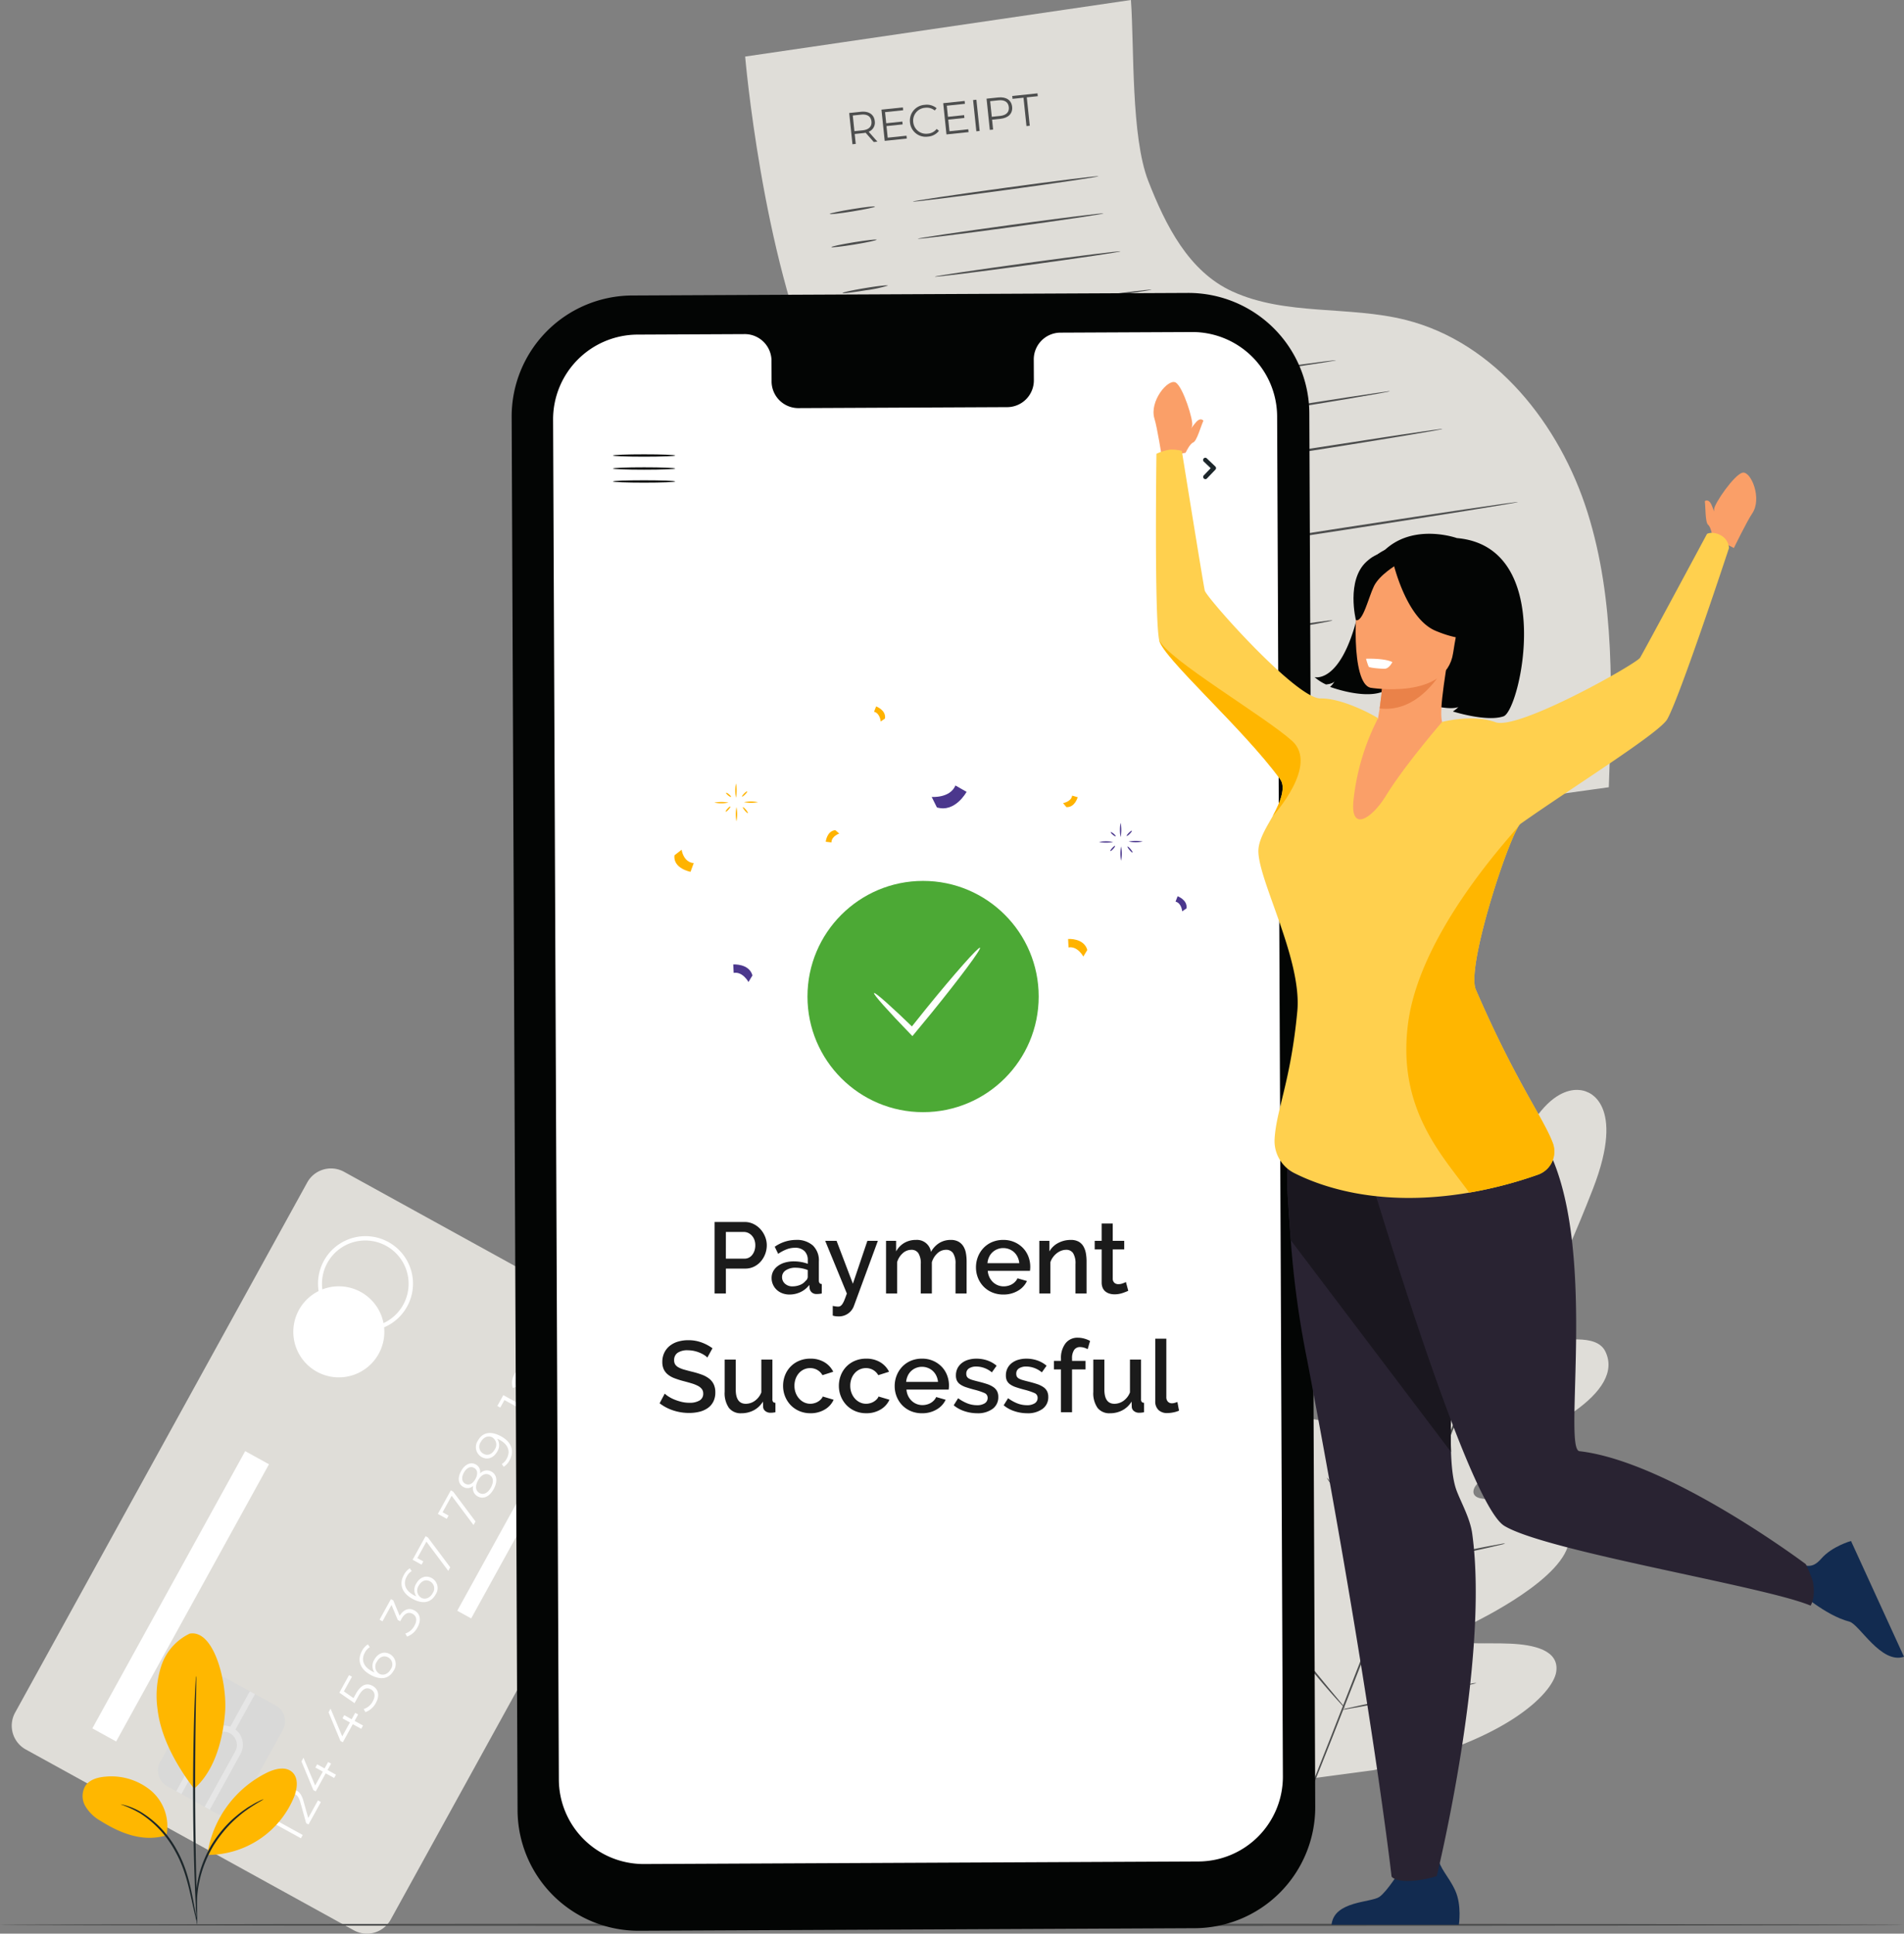 <svg xmlns="http://www.w3.org/2000/svg" width="512.109" height="520.009" viewBox="0 0 512.109 520.009">
  <rect x="0" y="0" width="512.109" height="520.009" fill="#808080" stroke="none"/>
  <g id="success_520" data-name="success 520" transform="translate(-235.092 -231.092)">
    <g id="Background_Complete" data-name="Background Complete" transform="translate(238.248 231.092)">
      <g id="Group_5164" data-name="Group 5164" transform="translate(320.215 293.095)">
        <g id="Group_5142" data-name="Group 5142">
          <g id="Group_5141" data-name="Group 5141">
            <path id="Path_17691" data-name="Path 17691" d="M672.661,534.533s10.786,2.854,1.716,26.136-15.8,35.033-15.8,35.033-1.487,5.342,2.92,5.708,13.786-2.115,16.245,2.987c2.553,5.291-.915,10.873-8.547,16.231s-23.92,17.713-25.39,18.834c-1.442,1.1-2.742,3.65.22,4.379s24.622.81,23.967,11.086-24.367,21.709-26.935,23.009-3.1,2.5-2.728,3.942,7.643.787,13.807,1.065,13.255,1.675,12.379,7.57-14.239,19.448-49.294,26.476l-16.456,2.193-10.388-13.045c-20.529-29.271-20.859-48.3-17.424-53.17s9.536-.992,14.185,3.057,9.466,9.549,10.728,8.756,1.707-2.022.743-4.735-10.242-27.349-3.628-35.239,22.35,6.992,25,8.509,3.463-1.226,3.18-3.018c-.29-1.826-3.56-22.007-5.388-31.155s-.49-15.577,5.008-17.648c5.3-2,10.38,6.266,13.822,9.043s6.05-2.116,6.05-2.116,3.237-13.146,12.731-36.258,19.492-17.555,19.492-17.555" transform="translate(-569.314 -534.021)" fill="#dfddd8"/>
          </g>
        </g>
        <g id="Group_5145" data-name="Group 5145" transform="translate(28.651 21.375)">
          <g id="Group_5144" data-name="Group 5144">
            <g id="Group_5143" data-name="Group 5143">
              <path id="Path_17692" data-name="Path 17692" d="M599.265,723.862c6.905-17,18.673-47.426,28.905-73.494s19.519-49.643,26.337-66.679l8.1-20.165c.948-2.366,1.687-4.211,2.2-5.485l.56-1.431c.122-.324.173-.5.173-.5s-.083.158-.224.475q-.216.505-.606,1.411c-.532,1.267-1.3,3.1-2.287,5.449-1.98,4.734-4.8,11.6-8.248,20.105-6.905,17-16.246,40.567-26.478,66.625s-21.947,56.511-28.764,73.546" transform="translate(-598.926 -556.113)" fill="#4d4e4e"/>
            </g>
          </g>
        </g>
        <g id="Group_5148" data-name="Group 5148" transform="translate(68.443 74.366)">
          <g id="Group_5147" data-name="Group 5147">
            <g id="Group_5146" data-name="Group 5146">
              <path id="Path_17693" data-name="Path 17693" d="M667.064,610.883a5.512,5.512,0,0,0-1.12.437c-.708.309-1.717.785-2.96,1.385-2.481,1.2-5.867,2.955-9.568,4.955l-9.456,5.154-2.873,1.543a5.376,5.376,0,0,0-1.034.608,5.355,5.355,0,0,0,1.122-.428c.707-.311,1.717-.787,2.954-1.4,2.47-1.23,5.832-3.023,9.532-5.023l9.489-5.083,2.883-1.53A5.259,5.259,0,0,0,667.064,610.883Z" transform="translate(-640.053 -610.883)" fill="#4d4e4e"/>
            </g>
          </g>
        </g>
        <g id="Group_5151" data-name="Group 5151" transform="translate(51.993 55.842)">
          <g id="Group_5150" data-name="Group 5150">
            <g id="Group_5149" data-name="Group 5149">
              <path id="Path_17694" data-name="Path 17694" d="M638.268,623.4c.128-.062-3.175-7.2-7.376-15.942s-7.712-15.783-7.837-15.722,3.174,7.2,7.376,15.944S638.139,623.459,638.268,623.4Z" transform="translate(-623.051 -591.737)" fill="#4d4e4e"/>
            </g>
          </g>
        </g>
        <g id="Group_5154" data-name="Group 5154" transform="translate(33.513 104.283)">
          <g id="Group_5153" data-name="Group 5153">
            <g id="Group_5152" data-name="Group 5152">
              <path id="Path_17695" data-name="Path 17695" d="M623.736,665.76a5.8,5.8,0,0,0-.774-.951l-2.225-2.48c-1.875-2.1-4.451-5-7.179-8.311s-5.106-6.386-6.8-8.623c-.8-1.054-1.475-1.942-2.015-2.653a5.751,5.751,0,0,0-.788-.939,5.434,5.434,0,0,0,.623,1.056c.43.66,1.064,1.6,1.885,2.753,1.625,2.3,3.958,5.418,6.7,8.735s5.363,6.192,7.31,8.231c.977,1.014,1.778,1.826,2.348,2.371A5.436,5.436,0,0,0,623.736,665.76Z" transform="translate(-603.951 -641.803)" fill="#4d4e4e"/>
            </g>
          </g>
        </g>
        <g id="Group_5157" data-name="Group 5157" transform="translate(53.322 121.977)">
          <g id="Group_5156" data-name="Group 5156">
            <g id="Group_5155" data-name="Group 5155">
              <path id="Path_17696" data-name="Path 17696" d="M652.563,660.091a4.838,4.838,0,0,0-1.126.133l-3.031.549c-2.555.484-6.077,1.192-9.966,2s-7.4,1.575-9.931,2.152l-3,.71a4.875,4.875,0,0,0-1.085.329,4.741,4.741,0,0,0,1.126-.132l3.031-.549c2.554-.484,6.077-1.194,9.966-2s7.395-1.575,9.93-2.152l3-.71A4.84,4.84,0,0,0,652.563,660.091Z" transform="translate(-624.425 -660.091)" fill="#4d4e4e"/>
            </g>
          </g>
        </g>
        <g id="Group_5160" data-name="Group 5160" transform="translate(37.621 159.499)">
          <g id="Group_5159" data-name="Group 5159">
            <g id="Group_5158" data-name="Group 5158">
              <path id="Path_17697" data-name="Path 17697" d="M644.323,698.872a7.773,7.773,0,0,0-1.44.184l-3.888.69c-3.277.6-7.8,1.476-12.786,2.467s-9.5,1.92-12.759,2.612l-3.854.85a7.973,7.973,0,0,0-1.4.381,7.744,7.744,0,0,0,1.44-.184l3.886-.69c3.278-.6,7.8-1.476,12.789-2.468s9.5-1.919,12.757-2.612l3.855-.85A7.816,7.816,0,0,0,644.323,698.872Z" transform="translate(-608.197 -698.872)" fill="#4d4e4e"/>
            </g>
          </g>
        </g>
        <g id="Group_5163" data-name="Group 5163" transform="translate(14.158 135.195)">
          <g id="Group_5162" data-name="Group 5162">
            <g id="Group_5161" data-name="Group 5161">
              <path id="Path_17698" data-name="Path 17698" d="M608.226,704.83a9.327,9.327,0,0,0-.949-1.231l-2.709-3.246c-2.284-2.742-5.418-6.542-8.769-10.836s-6.289-8.25-8.391-11.133l-2.494-3.413a8.949,8.949,0,0,0-.968-1.218,8.859,8.859,0,0,0,.8,1.332c.542.84,1.345,2.042,2.363,3.509,2.032,2.939,4.922,6.943,8.281,11.239s6.541,8.071,8.9,10.755c1.181,1.34,2.149,2.413,2.834,3.142A8.765,8.765,0,0,0,608.226,704.83Z" transform="translate(-583.947 -673.753)" fill="#4d4e4e"/>
            </g>
          </g>
        </g>
      </g>
      <g id="Group_5178" data-name="Group 5178" transform="translate(0 314.222)">
        <g id="Group_5177" data-name="Group 5177">
          <g id="Group_5176" data-name="Group 5176">
            <g id="Group_5175" data-name="Group 5175">
              <g id="Group_5165" data-name="Group 5165">
                <path id="Rectangle_3452" data-name="Rectangle 3452" d="M330.364,760.736,242.13,712.109a7.3,7.3,0,0,1-2.869-9.912h0L317.83,559.634a7.3,7.3,0,0,1,9.912-2.869h0l88.235,48.628a7.3,7.3,0,0,1,2.868,9.911h0L340.277,757.867a7.3,7.3,0,0,1-9.913,2.869Z" transform="translate(-238.354 -555.858)" fill="#dfddd8"/>
              </g>
              <g id="Group_5166" data-name="Group 5166" transform="translate(75.731 31.698)">
                <path id="Path_17699" data-name="Path 17699" d="M334.78,590.142a12.242,12.242,0,1,1-16.631,4.814A12.242,12.242,0,0,1,334.78,590.142Z" transform="translate(-316.626 -588.62)" fill="#fff"/>
              </g>
              <g id="Group_5167" data-name="Group 5167" transform="translate(82.379 18.208)">
                <path id="Path_17700" data-name="Path 17700" d="M347.324,581.052a12.988,12.988,0,0,1,1.221,2.87,12.771,12.771,0,1,1-1.221-2.87Zm-21.191,12.285a11.651,11.651,0,1,0,15.705-16.046h0a11.649,11.649,0,0,0-16.815,13.439A11.821,11.821,0,0,0,326.133,593.337Z" transform="translate(-323.497 -574.677)" fill="#fff"/>
              </g>
              <g id="Group_5168" data-name="Group 5168" transform="translate(68.035 44.695)">
                <path id="Path_17701" data-name="Path 17701" d="M310.282,736.212l8.621,4.752-.49.886-7.831-4.317-1.121,2.035-.789-.436Z" transform="translate(-308.672 -606.409)" fill="#fff"/>
                <path id="Path_17702" data-name="Path 17702" d="M323.133,731.408l.79.437-3.333,6.045-.629-.348-1.533-5.517c-.427-1.5-.9-2.006-1.495-2.333-1-.549-2-.186-2.729,1.129a3.34,3.34,0,0,0-.333,2.884l-.887.329a4.418,4.418,0,0,1,.45-3.732c.966-1.749,2.461-2.369,3.9-1.574.822.456,1.423,1.119,1.917,2.9l1.269,4.518Z" transform="translate(-308.805 -606.154)" fill="#fff"/>
                <path id="Path_17703" data-name="Path 17703" d="M326.859,721.233l-.951,1.724,2.265,1.251-.488.886-2.269-1.248-2.678,4.863-.64-.354-3.2-7.717.542-.984,3.135,7.472,2.066-3.741-2-1.1.474-.862,2,1.1.952-1.724Z" transform="translate(-309.004 -605.871)" fill="#fff"/>
                <path id="Path_17704" data-name="Path 17704" d="M334.388,707.575l-.951,1.724,2.264,1.249-.488.887-2.269-1.249-2.678,4.864-.64-.354-3.2-7.718.543-.984,3.136,7.471,2.066-3.741-2-1.1.474-.862,2,1.1.951-1.725Z" transform="translate(-309.248 -605.428)" fill="#fff"/>
                <path id="Path_17705" data-name="Path 17705" d="M338.368,699.583c1.465.809,2.046,2.462.886,4.57a5.087,5.087,0,0,1-2.809,2.482l-.47-.815a4.256,4.256,0,0,0,2.457-2.1c.807-1.466.523-2.635-.524-3.212-1.109-.61-2.181-.3-3.387,1.89l-1.01,1.831-4.08-2.826,2.6-4.718.789.438-2.172,3.938,2.583,1.809.612-1.111C335.275,699.165,336.84,698.743,338.368,699.583Z" transform="translate(-309.346 -605.125)" fill="#fff"/>
                <path id="Path_17706" data-name="Path 17706" d="M343.21,690.764a3.069,3.069,0,0,1,1.164,4.18q-.065.115-.139.223c-1.261,2.292-3.537,2.661-6.259,1.155-2.931-1.611-3.575-4.055-2.286-6.394a4.532,4.532,0,0,1,1.595-1.788l.523.755a3.433,3.433,0,0,0-1.33,1.45c-1.029,1.858-.493,3.711,1.848,5,.2.109.45.233.722.35a3.144,3.144,0,0,1-.025-3.449C339.965,690.533,341.632,689.9,343.21,690.764Zm-.458.889c-1.134-.624-2.322-.187-3.055,1.144a2.276,2.276,0,0,0,.543,3.175c.039.028.077.054.118.079.951.521,2.284.229,3.107-1.263a2.156,2.156,0,0,0-.507-3.006A2.2,2.2,0,0,0,342.752,691.653Z" transform="translate(-309.529 -604.848)" fill="#fff"/>
                <path id="Path_17707" data-name="Path 17707" d="M349.991,678.609c1.442.794,1.974,2.452.828,4.531a5.118,5.118,0,0,1-2.82,2.5l-.465-.819a4.306,4.306,0,0,0,2.47-2.127c.788-1.426.558-2.582-.516-3.173-1.034-.57-2.112-.217-2.994,1.384l-.341.617-.653-.359-1.677-4.039-2.428,4.408-.788-.434,3.055-5.543.628.345,1.722,4.131C347.13,678.237,348.611,677.848,349.991,678.609Z" transform="translate(-309.709 -604.439)" fill="#fff"/>
                <path id="Path_17708" data-name="Path 17708" d="M354.856,669.631a3.071,3.071,0,0,1,1.165,4.182c-.044.076-.09.15-.139.223-1.261,2.292-3.538,2.66-6.259,1.156-2.932-1.613-3.576-4.056-2.286-6.4a4.517,4.517,0,0,1,1.595-1.788l.519.751a3.442,3.442,0,0,0-1.329,1.452c-1.026,1.861-.491,3.713,1.852,5,.2.109.449.233.722.35a3.142,3.142,0,0,1-.026-3.448C351.611,669.4,353.278,668.762,354.856,669.631Zm-.458.89c-1.132-.624-2.32-.189-3.054,1.142a2.281,2.281,0,0,0,.546,3.179c.039.027.077.053.117.077.949.522,2.283.228,3.1-1.262a2.153,2.153,0,0,0-.5-3A2.029,2.029,0,0,0,354.4,670.521Z" transform="translate(-309.907 -604.162)" fill="#fff"/>
                <path id="Path_17709" data-name="Path 17709" d="M353.28,658.075l.629.347,6.005,8.014-.529.962-5.882-7.864-2.44,4.433,1.614.888-.484.874-2.4-1.322Z" transform="translate(-310.007 -603.872)" fill="#fff"/>
                <path id="Path_17710" data-name="Path 17710" d="M360.3,645.332l.629.347,6.005,8.015-.529.962-5.881-7.863-2.441,4.433,1.615.888-.483.875-2.4-1.323Z" transform="translate(-310.235 -603.458)" fill="#fff"/>
                <path id="Path_17711" data-name="Path 17711" d="M371.389,640.032c1.528.843,1.759,2.661.629,4.715s-2.781,2.8-4.307,1.963a2.455,2.455,0,0,1-1.2-2.831,2.226,2.226,0,0,1-2.644.308c-1.4-.773-1.621-2.452-.616-4.274s2.552-2.561,3.955-1.785a2.224,2.224,0,0,1,1.138,2.424A2.479,2.479,0,0,1,371.389,640.032Zm-.516.905c-1.059-.584-2.225-.041-3.067,1.487s-.671,2.793.386,3.378,2.233.057,3.074-1.471S371.945,641.527,370.873,640.937Zm-3.769,1.1c.74-1.342.581-2.476-.358-2.992-.973-.536-2.033-.013-2.746,1.282s-.58,2.458.382,2.984,1.981.068,2.721-1.274Z" transform="translate(-310.424 -603.214)" fill="#fff"/>
                <path id="Path_17712" data-name="Path 17712" d="M374.174,630.291c2.933,1.614,3.578,4.061,2.287,6.4a4.5,4.5,0,0,1-1.594,1.787l-.517-.751a3.461,3.461,0,0,0,1.329-1.452c1.025-1.858.489-3.712-1.853-5-.2-.11-.448-.232-.721-.35a3.146,3.146,0,0,1,.024,3.449c-.943,1.714-2.613,2.351-4.187,1.484a3.069,3.069,0,0,1-1.165-4.18c.044-.077.09-.152.14-.225C369.179,629.157,371.452,628.79,374.174,630.291Zm-2.383.276c-.948-.522-2.282-.231-3.1,1.262a2.154,2.154,0,0,0,.5,3,2.21,2.21,0,0,0,.208.131c1.134.624,2.322.19,3.055-1.142a2.278,2.278,0,0,0-.545-3.177c-.039-.028-.078-.054-.118-.078Z" transform="translate(-310.578 -602.94)" fill="#fff"/>
                <path id="Path_17713" data-name="Path 17713" d="M374.952,618.87l8.622,4.751-.49.886-7.833-4.315-1.118,2.032-.789-.435Z" transform="translate(-310.771 -602.599)" fill="#fff"/>
                <path id="Path_17714" data-name="Path 17714" d="M387.806,614.063l.788.437-3.333,6.044-.628-.347-1.536-5.516c-.423-1.5-.9-2.007-1.493-2.334-1-.55-2-.183-2.729,1.129a3.345,3.345,0,0,0-.332,2.885l-.889.329a4.428,4.428,0,0,1,.451-3.734c.966-1.749,2.462-2.367,3.9-1.573.821.456,1.421,1.119,1.917,2.9l1.268,4.519Z" transform="translate(-310.904 -602.345)" fill="#fff"/>
                <path id="Path_17715" data-name="Path 17715" d="M390.5,605.108c1.442.793,1.974,2.451.828,4.53a5.118,5.118,0,0,1-2.82,2.5l-.464-.817a4.313,4.313,0,0,0,2.468-2.127c.788-1.43.557-2.583-.514-3.175-1.035-.572-2.111-.218-3,1.387l-.34.617-.655-.36-1.674-4.039-2.426,4.405-.788-.433,3.057-5.542.629.345,1.719,4.13C387.638,604.735,389.121,604.347,390.5,605.108Z" transform="translate(-311.024 -602.053)" fill="#fff"/>
              </g>
              <g id="Group_5169" data-name="Group 5169" transform="translate(119.828 49.872)">
                <rect id="Rectangle_3453" data-name="Rectangle 3453" width="78.868" height="4.276" transform="matrix(0.483, -0.876, 0.876, 0.483, 0, 69.074)" fill="#fff"/>
              </g>
              <g id="Group_5170" data-name="Group 5170" transform="translate(145.848 53.994)">
                <rect id="Rectangle_3454" data-name="Rectangle 3454" width="40.451" height="4.277" transform="translate(0 35.424) rotate(-61.131)" fill="#fff"/>
              </g>
              <g id="Group_5171" data-name="Group 5171" transform="translate(39.336 136.561)">
                <path id="Rectangle_3455" data-name="Rectangle 3455" d="M279.608,720.052l11.34-20.569a4.8,4.8,0,0,1,6.522-1.885l13.238,7.3a4.8,4.8,0,0,1,1.888,6.525h0l-11.34,20.566a4.8,4.8,0,0,1-6.523,1.887h0l-13.238-7.3A4.8,4.8,0,0,1,279.608,720.052Z" transform="translate(-279.01 -697.001)" fill="#d9d9d8"/>
              </g>
              <g id="Group_5172" data-name="Group 5172" transform="translate(44.248 149.812)">
                <path id="Path_17716" data-name="Path 17716" d="M293.11,733.332l-1.387-.763,8.225-14.921A3.566,3.566,0,1,0,293.7,714.2l-8.227,14.921-1.388-.765,8.224-14.923a5.152,5.152,0,0,1,9.105,4.825q-.039.074-.081.148Z" transform="translate(-284.086 -710.697)" fill="#e6e6e6"/>
              </g>
              <g id="Group_5173" data-name="Group 5173" transform="translate(58.39 140.604)">
                <rect id="Rectangle_3456" data-name="Rectangle 3456" width="11.689" height="1.585" transform="translate(0 10.231) rotate(-61.082)" fill="#e6e6e6"/>
              </g>
              <g id="Group_5174" data-name="Group 5174" transform="translate(21.685 76.041)">
                <rect id="Rectangle_3457" data-name="Rectangle 3457" width="85.107" height="7.304" transform="matrix(0.483, -0.876, 0.876, 0.483, 0, 74.535)" fill="#fff"/>
              </g>
            </g>
          </g>
        </g>
      </g>
      <g id="Group_5218" data-name="Group 5218" transform="translate(197.259 0)">
        <g id="Group_5180" data-name="Group 5180">
          <g id="Group_5179" data-name="Group 5179">
            <path id="Path_17717" data-name="Path 17717" d="M546,231.092c.9,12.828-.007,36.714,4.667,48.693s10.9,24.322,22.593,29.679c14.394,6.6,31.31,3.8,46.665,7.668,24.069,6.057,41.47,28.137,48.9,51.817S675.427,418,674.53,442.8L551.7,459.849s-.646-49.914-11.359-63.535-61.6-25.885-78.414-63.192c-15.128-33.573-19.69-86.819-19.69-86.819Z" transform="translate(-442.232 -231.092)" fill="#dfddd8"/>
          </g>
        </g>
        <g id="Group_5181" data-name="Group 5181" transform="translate(27.986 25.101)">
          <path id="Path_17718" data-name="Path 17718" d="M477.772,270.291l-2.2-2.5a5.623,5.623,0,0,1-.67.105l-2.259.237.282,2.664-.889.093-.876-8.4,3.146-.329c2.133-.223,3.543.723,3.732,2.521a2.619,2.619,0,0,1-1.644,2.843l2.352,2.668Zm-.624-5.516c-.14-1.348-1.11-2.028-2.789-1.847l-2.234.232.44,4.212,2.23-.231C476.479,266.965,477.285,266.092,477.148,264.775Z" transform="translate(-471.157 -257.2)" fill="#4d4e4e"/>
          <path id="Path_17719" data-name="Path 17719" d="M486.865,268.554l.078.769-5.942.62-.875-8.4,5.762-.6.078.769-4.872.508.313,2.989,4.344-.453.075.758-4.34.453.323,3.12Z" transform="translate(-471.448 -257.162)" fill="#4d4e4e"/>
          <path id="Path_17720" data-name="Path 17720" d="M488.06,264.963a4.24,4.24,0,0,1,3.711-4.711c.082-.01.165-.017.249-.022a4.087,4.087,0,0,1,3.2.9l-.506.619a3.344,3.344,0,0,0-2.588-.732,3.452,3.452,0,0,0-3.205,3.682c0,.057.009.114.015.171a3.452,3.452,0,0,0,3.75,3.126c.055,0,.111-.011.166-.018a3.317,3.317,0,0,0,2.38-1.268l.622.505a4.1,4.1,0,0,1-2.956,1.56,4.238,4.238,0,0,1-4.811-3.574C488.076,265.123,488.068,265.043,488.06,264.963Z" transform="translate(-471.705 -257.137)" fill="#4d4e4e"/>
          <path id="Path_17721" data-name="Path 17721" d="M504.036,266.764l.078.768-5.941.619-.875-8.4,5.761-.6.078.769-4.872.509.311,2.989,4.345-.454.076.759-4.342.451.324,3.122Z" transform="translate(-472.006 -257.104)" fill="#4d4e4e"/>
          <path id="Path_17722" data-name="Path 17722" d="M505.6,258.9l.888-.093.877,8.4-.887.093Z" transform="translate(-472.275 -257.093)" fill="#4d4e4e"/>
          <path id="Path_17723" data-name="Path 17723" d="M516.224,260.694c.185,1.79-1,3-3.134,3.227l-2.257.236.278,2.653-.889.094-.878-8.4,3.147-.329C514.627,257.95,516.036,258.9,516.224,260.694Zm-.888.1c-.14-1.348-1.111-2.027-2.79-1.849l-2.232.234.438,4.2,2.23-.232C514.665,262.969,515.469,262.109,515.336,260.791Z" transform="translate(-472.397 -257.071)" fill="#4d4e4e"/>
          <path id="Path_17724" data-name="Path 17724" d="M519.511,258.206l-2.953.308-.078-.768,6.793-.71.078.77-2.953.307.8,7.636-.888.092Z" transform="translate(-472.628 -257.035)" fill="#4d4e4e"/>
        </g>
        <g id="Group_5183" data-name="Group 5183" transform="translate(45.122 47.388)">
          <g id="Group_5182" data-name="Group 5182">
            <path id="Path_17725" data-name="Path 17725" d="M488.868,286.886c.022.168,11.213-1.216,24.991-3.1s24.933-3.538,24.91-3.707-11.21,1.215-24.993,3.1S488.844,286.717,488.868,286.886Z" transform="translate(-488.868 -280.07)" fill="#4d4e4e"/>
          </g>
        </g>
        <g id="Group_5185" data-name="Group 5185" transform="translate(46.465 57.389)">
          <g id="Group_5184" data-name="Group 5184">
            <path id="Path_17726" data-name="Path 17726" d="M490.256,297.223c.022.168,11.214-1.216,24.99-3.1s24.933-3.538,24.911-3.707-11.212,1.216-24.994,3.1S490.23,297.055,490.256,297.223Z" transform="translate(-490.256 -290.407)" fill="#4d4e4e"/>
          </g>
        </g>
        <g id="Group_5187" data-name="Group 5187" transform="translate(51.039 67.587)">
          <g id="Group_5186" data-name="Group 5186">
            <path id="Path_17727" data-name="Path 17727" d="M494.984,307.763c.024.17,11.214-1.216,24.992-3.1s24.932-3.537,24.91-3.707-11.212,1.216-24.993,3.1S494.962,307.595,494.984,307.763Z" transform="translate(-494.984 -300.947)" fill="#4d4e4e"/>
          </g>
        </g>
        <g id="Group_5189" data-name="Group 5189" transform="translate(59.371 77.875)">
          <g id="Group_5188" data-name="Group 5188">
            <path id="Path_17728" data-name="Path 17728" d="M503.6,318.4c.022.17,11.213-1.216,24.99-3.1s24.933-3.538,24.91-3.707-11.21,1.216-24.993,3.1S503.571,318.228,503.6,318.4Z" transform="translate(-503.595 -311.58)" fill="#4d4e4e"/>
          </g>
        </g>
        <g id="Group_5191" data-name="Group 5191" transform="translate(72.634 88.141)">
          <g id="Group_5190" data-name="Group 5190">
            <path id="Path_17729" data-name="Path 17729" d="M517.3,329.007c.024.168,11.214-1.216,24.993-3.1s24.932-3.538,24.91-3.707-11.212,1.216-24.993,3.1S517.277,328.841,517.3,329.007Z" transform="translate(-517.303 -322.191)" fill="#4d4e4e"/>
          </g>
        </g>
        <g id="Group_5193" data-name="Group 5193" transform="translate(22.747 55.508)">
          <g id="Group_5192" data-name="Group 5192">
            <path id="Path_17730" data-name="Path 17730" d="M465.742,290.494c.027.168,2.778-.139,6.144-.686s6.071-1.129,6.043-1.3-2.777.139-6.143.688S465.715,290.326,465.742,290.494Z" transform="translate(-465.742 -288.463)" fill="#4d4e4e"/>
          </g>
        </g>
        <g id="Group_5195" data-name="Group 5195" transform="translate(23.183 64.425)">
          <g id="Group_5194" data-name="Group 5194">
            <path id="Path_17731" data-name="Path 17731" d="M466.193,299.709c.027.167,2.778-.14,6.143-.688s6.072-1.128,6.044-1.3-2.777.139-6.143.686S466.166,299.54,466.193,299.709Z" transform="translate(-466.193 -297.678)" fill="#4d4e4e"/>
          </g>
        </g>
        <g id="Group_5197" data-name="Group 5197" transform="translate(26.206 76.745)">
          <g id="Group_5196" data-name="Group 5196">
            <path id="Path_17732" data-name="Path 17732" d="M469.318,312.462c.028.168,2.783-.155,6.153-.714a36.31,36.31,0,0,0,6.034-1.27c.019-.211-2.776.105-6.135.662S469.291,312.293,469.318,312.462Z" transform="translate(-469.318 -310.412)" fill="#4d4e4e"/>
          </g>
        </g>
        <g id="Group_5199" data-name="Group 5199" transform="translate(30.577 87.183)">
          <g id="Group_5198" data-name="Group 5198">
            <path id="Path_17733" data-name="Path 17733" d="M473.835,323.251c.027.168,2.782-.155,6.151-.713a36.434,36.434,0,0,0,6.036-1.272c.017-.211-2.777.105-6.137.662S473.807,323.084,473.835,323.251Z" transform="translate(-473.835 -321.2)" fill="#4d4e4e"/>
          </g>
        </g>
        <g id="Group_5201" data-name="Group 5201" transform="translate(39.973 97.105)">
          <g id="Group_5200" data-name="Group 5200">
            <path id="Path_17734" data-name="Path 17734" d="M483.547,333.507c.028.168,2.783-.155,6.153-.713a36.409,36.409,0,0,0,6.034-1.272c.019-.212-2.776.105-6.135.662S483.519,333.34,483.547,333.507Z" transform="translate(-483.547 -331.456)" fill="#4d4e4e"/>
          </g>
        </g>
        <g id="Group_5203" data-name="Group 5203" transform="translate(83.971 96.888)">
          <g id="Group_5202" data-name="Group 5202">
            <path id="Path_17735" data-name="Path 17735" d="M529.021,341.848c.024.17,16.821-2.068,37.513-5s37.453-5.44,37.429-5.612-16.818,2.068-37.516,5S529,341.679,529.021,341.848Z" transform="translate(-529.021 -331.231)" fill="#4d4e4e"/>
          </g>
        </g>
        <g id="Group_5205" data-name="Group 5205" transform="translate(92.644 105.197)">
          <g id="Group_5204" data-name="Group 5204">
            <path id="Path_17736" data-name="Path 17736" d="M537.985,352.62a4.124,4.124,0,0,0,.83-.067l2.364-.313,8.671-1.258,28.571-4.405c11.155-1.759,21.246-3.386,28.542-4.611l8.635-1.489c1.019-.194,1.806-.334,2.343-.449a4.155,4.155,0,0,0,.8-.209,4.409,4.409,0,0,0-.83.087l-2.358.334-8.665,1.295-28.57,4.433-28.542,4.583L541.14,352l-2.344.427A4.38,4.38,0,0,0,537.985,352.62Z" transform="translate(-537.985 -339.819)" fill="#4d4e4e"/>
          </g>
        </g>
        <g id="Group_5207" data-name="Group 5207" transform="translate(108.322 115.352)">
          <g id="Group_5206" data-name="Group 5206">
            <path id="Path_17737" data-name="Path 17737" d="M554.189,362.569a13.948,13.948,0,0,0,3.086-.272c2.015-.256,4.925-.66,8.514-1.181,7.185-1.042,17.1-2.548,28.044-4.257s20.85-3.306,28.013-4.491l8.476-1.437,2.3-.422a4.1,4.1,0,0,0,.8-.194,4.1,4.1,0,0,0-.815.066l-2.322.308-8.508,1.242-28.039,4.312-28.016,4.438C559.2,361.751,555.706,362.322,554.189,362.569Z" transform="translate(-554.189 -350.314)" fill="#4d4e4e"/>
          </g>
        </g>
        <g id="Group_5209" data-name="Group 5209" transform="translate(55.671 111.222)">
          <g id="Group_5208" data-name="Group 5208">
            <path id="Path_17738" data-name="Path 17738" d="M499.771,348.1c.027.168,2.782-.155,6.151-.713a36.437,36.437,0,0,0,6.035-1.272c.017-.212-2.777.105-6.137.662S499.742,347.93,499.771,348.1Z" transform="translate(-499.771 -346.046)" fill="#4d4e4e"/>
          </g>
        </g>
        <g id="Group_5211" data-name="Group 5211" transform="translate(67.774 117.957)">
          <g id="Group_5210" data-name="Group 5210">
            <path id="Path_17739" data-name="Path 17739" d="M512.28,355.056c.028.168,2.783-.156,6.153-.714a36.424,36.424,0,0,0,6.034-1.269c.019-.211-2.776.105-6.135.662S512.252,354.887,512.28,355.056Z" transform="translate(-512.28 -353.007)" fill="#4d4e4e"/>
          </g>
        </g>
        <g id="Group_5213" data-name="Group 5213" transform="translate(84.066 129.305)">
          <g id="Group_5212" data-name="Group 5212">
            <path id="Path_17740" data-name="Path 17740" d="M529.119,366.786c.028.168,2.783-.156,6.153-.714a36.509,36.509,0,0,0,6.034-1.27c.019-.212-2.776.105-6.135.66S529.091,366.618,529.119,366.786Z" transform="translate(-529.119 -364.736)" fill="#4d4e4e"/>
          </g>
        </g>
        <g id="Group_5215" data-name="Group 5215" transform="translate(115.216 135.005)">
          <g id="Group_5214" data-name="Group 5214">
            <path id="Path_17741" data-name="Path 17741" d="M561.314,384.888c.026.168,20.788-2.886,46.366-6.821s46.3-7.263,46.275-7.434-20.782,2.885-46.37,6.822S561.289,384.718,561.314,384.888Z" transform="translate(-561.314 -370.627)" fill="#4d4e4e"/>
          </g>
        </g>
        <g id="Group_5217" data-name="Group 5217" transform="translate(127.651 166.818)">
          <g id="Group_5216" data-name="Group 5216">
            <path id="Path_17742" data-name="Path 17742" d="M574.166,408.429c.027.168,6.833-.792,15.2-2.146s15.128-2.586,15.1-2.755-6.832.792-15.2,2.145S574.139,408.26,574.166,408.429Z" transform="translate(-574.166 -403.508)" fill="#4d4e4e"/>
          </g>
        </g>
      </g>
    </g>
    <g id="Floor" transform="translate(235.092 748.415)">
      <g id="Group_5220" data-name="Group 5220" transform="translate(0)">
        <g id="Group_5219" data-name="Group 5219">
          <path id="Path_17743" data-name="Path 17743" d="M235.092,766.083c0,.171,114.556.309,255.828.309,141.323,0,255.851-.137,255.851-.309s-114.528-.308-255.851-.308C349.645,765.774,235.092,765.911,235.092,766.083Z" transform="translate(-235.092 -765.774)" fill="#4d4e4e"/>
        </g>
      </g>
    </g>
    <g id="Device" transform="translate(372.71 309.867)">
      <g id="Group_5479" data-name="Group 5479" transform="translate(0)">
        <g id="Group_5385" data-name="Group 5385">
          <g id="Group_5384" data-name="Group 5384">
            <g id="Group_5383" data-name="Group 5383">
              <g id="Group_5382" data-name="Group 5382">
                <g id="Group_5379" data-name="Group 5379">
                  <g id="Group_5378" data-name="Group 5378">
                    <path id="Path_17812" data-name="Path 17812" d="M411.618,752.965l149.444-.691a32.553,32.553,0,0,0,32.4-32.69l-1.588-374.66a32.553,32.553,0,0,0-32.693-32.412h-.01l-149.444.69a32.554,32.554,0,0,0-32.4,32.691l1.588,374.656A32.551,32.551,0,0,0,411.6,752.965Z" transform="translate(-377.328 -312.511)" fill="#030504"/>
                  </g>
                </g>
                <g id="Group_5381" data-name="Group 5381" transform="translate(11.152 10.52)">
                  <g id="Group_5380" data-name="Group 5380">
                    <path id="Path_17813" data-name="Path 17813" d="M411.554,324.072l28.974-.134a7.2,7.2,0,0,1,7.063,7.323l.022,5.256a7.2,7.2,0,0,0,7.063,7.323l56.478-.261a7.2,7.2,0,0,0,7-7.387l-.022-5.256a7.206,7.206,0,0,1,7.005-7.388l10.191-.047,25.359-.116a22.8,22.8,0,0,1,22.9,22.694v.01l1.548,365.694a22.8,22.8,0,0,1-22.694,22.9l-149.146.688a22.8,22.8,0,0,1-22.9-22.693v-.01l-1.548-365.7A22.8,22.8,0,0,1,411.554,324.072Z" transform="translate(-388.854 -323.384)" fill="#fff"/>
                  </g>
                </g>
              </g>
            </g>
          </g>
        </g>
        <g id="Group_5386" data-name="Group 5386" transform="translate(185.971 44.328)">
          <path id="Path_17814" data-name="Path 17814" d="M570.149,364.075a.593.593,0,0,0,.429-.183l2.272-2.373a.592.592,0,0,0,.166-.423.6.6,0,0,0-.183-.417l-2.272-2.172a.594.594,0,0,0-.854.826c.011.01.021.021.033.031l1.843,1.763-1.861,1.943a.594.594,0,0,0,.428,1Z" transform="translate(-569.539 -358.326)" fill="#1c262a"/>
        </g>
        <g id="Group_5442" data-name="Group 5442" transform="translate(43.764 111.192)">
          <g id="Group_5395" data-name="Group 5395" transform="translate(35.801 46.93)">
            <g id="Group_5392" data-name="Group 5392">
              <circle id="Ellipse_398" data-name="Ellipse 398" cx="31.094" cy="31.094" r="31.094" fill="#4ca935"/>
            </g>
            <g id="Group_5394" data-name="Group 5394" transform="translate(17.892 17.964)">
              <g id="Group_5393" data-name="Group 5393">
                <path id="Path_17849" data-name="Path 17849" d="M506.569,494.516c.4.323-5.412,8.135-12.973,17.447l-4.579,5.555-.626.761-.672-.694c-5.9-6.083-9.935-10.6-9.65-10.888s4.8,3.746,10.888,9.65l-1.3.068,4.5-5.622C499.718,501.481,506.172,494.193,506.569,494.516Z" transform="translate(-478.054 -494.505)" fill="#fff"/>
              </g>
            </g>
          </g>
          <g id="Group_5396" data-name="Group 5396" transform="translate(105.9 62.539)">
            <path id="Path_17850" data-name="Path 17850" d="M537.181,495.03c-.923-3.267-5.168-2.95-5.168-2.95l.116,2.272c2.454-.424,3.979,2.453,3.979,2.453Z" transform="translate(-532.013 -492.071)" fill="#ffb300"/>
          </g>
          <g id="Group_5399" data-name="Group 5399" transform="translate(40.715 33.277)">
            <path id="Path_17853" data-name="Path 17853" d="M467.206,461.828c-2.291.244-2.565,3.121-2.565,3.121l1.534.182c0-1.691,2.1-2.382,2.1-2.382Z" transform="translate(-464.641 -461.828)" fill="#ffb300"/>
          </g>
          <g id="Group_5401" data-name="Group 5401" transform="translate(53.709)">
            <path id="Path_17855" data-name="Path 17855" d="M481.013,430.694c.333-2.28-2.387-3.26-2.387-3.26l-.555,1.441c1.638.418,1.787,2.622,1.787,2.622Z" transform="translate(-478.071 -427.434)" fill="#ffb300"/>
          </g>
          <g id="Group_5402" data-name="Group 5402" transform="translate(0 38.541)">
            <path id="Path_17856" data-name="Path 17856" d="M422.585,468.771c-.412,3.575,4.324,4.442,4.324,4.442l.855-2.34c-2.842-.257-3.252-3.6-3.252-3.6Z" transform="translate(-422.56 -467.268)" fill="#ffb300"/>
          </g>
          <g id="Group_5403" data-name="Group 5403" transform="translate(104.541 23.996)">
            <path id="Path_17857" data-name="Path 17857" d="M531.51,455.326c2.3.132,3.037-2.663,3.037-2.663l-1.483-.429c-.272,1.669-2.455,2.011-2.455,2.011Z" transform="translate(-530.609 -452.235)" fill="#ffb300"/>
          </g>
          <g id="Group_5498" data-name="Group 5498" transform="translate(15.835 21.269)">
            <g id="Group_5397" data-name="Group 5397" transform="translate(0 48.12)">
              <path id="Path_17851" data-name="Path 17851" d="M444.093,502.11c-.922-3.267-5.167-2.95-5.167-2.95l.116,2.272c2.454-.423,3.978,2.453,3.978,2.453Z" transform="translate(-438.926 -499.151)" fill="#4b378d"/>
            </g>
            <g id="Group_5398" data-name="Group 5398" transform="translate(53.375)">
              <path id="Path_17852" data-name="Path 17852" d="M495.489,455.311c4.924,1.492,7.988-4.187,7.988-4.187l-3-1.707c-1.466,3.483-6.386,3.076-6.386,3.076Z" transform="translate(-494.092 -449.417)" fill="#4b378d"/>
            </g>
            <g id="Group_5400" data-name="Group 5400" transform="translate(118.964 29.788)">
              <path id="Path_17854" data-name="Path 17854" d="M564.825,483.463c.333-2.28-2.386-3.259-2.386-3.259l-.557,1.441c1.639.417,1.787,2.622,1.787,2.622Z" transform="translate(-561.882 -480.204)" fill="#4b378d"/>
            </g>
            <g id="Group_5422" data-name="Group 5422" transform="translate(98.378 10.032)">
              <g id="Group_5408" data-name="Group 5408">
                <g id="Group_5405" data-name="Group 5405" transform="translate(0 4.979)">
                  <g id="Group_5404" data-name="Group 5404">
                    <path id="Path_17858" data-name="Path 17858" d="M544.4,465.117a9.769,9.769,0,0,1-3.8,0A9.845,9.845,0,0,1,544.4,465.117Z" transform="translate(-540.605 -464.932)" fill="#4b378d"/>
                  </g>
                </g>
                <g id="Group_5407" data-name="Group 5407" transform="translate(5.632)">
                  <g id="Group_5406" data-name="Group 5406">
                    <path id="Path_17859" data-name="Path 17859" d="M546.612,459.786a10.131,10.131,0,0,1,0,3.856A10.106,10.106,0,0,1,546.612,459.786Z" transform="translate(-546.426 -459.786)" fill="#4b378d"/>
                  </g>
                </g>
              </g>
              <g id="Group_5413" data-name="Group 5413" transform="translate(5.761 4.86)">
                <g id="Group_5410" data-name="Group 5410" transform="translate(2.205)">
                  <g id="Group_5409" data-name="Group 5409">
                    <path id="Path_17860" data-name="Path 17860" d="M548.838,464.994a9.846,9.846,0,0,1,3.8,0A9.806,9.806,0,0,1,548.838,464.994Z" transform="translate(-548.838 -464.809)" fill="#4b378d"/>
                  </g>
                </g>
                <g id="Group_5412" data-name="Group 5412" transform="translate(0 1.497)">
                  <g id="Group_5411" data-name="Group 5411">
                    <path id="Path_17861" data-name="Path 17861" d="M546.745,470.211a10.094,10.094,0,0,1,0-3.855A10.133,10.133,0,0,1,546.745,470.211Z" transform="translate(-546.559 -466.356)" fill="#4b378d"/>
                  </g>
                </g>
              </g>
              <g id="Group_5415" data-name="Group 5415" transform="translate(7.653 6.369)">
                <g id="Group_5414" data-name="Group 5414">
                  <path id="Path_17862" data-name="Path 17862" d="M549.881,468c-.079.066-.445-.244-.818-.69s-.612-.862-.533-.928.445.244.819.69S549.96,467.93,549.881,468Z" transform="translate(-548.515 -466.369)" fill="#4b378d"/>
                </g>
              </g>
              <g id="Group_5417" data-name="Group 5417" transform="translate(7.425 2.122)">
                <g id="Group_5416" data-name="Group 5416">
                  <path id="Path_17863" data-name="Path 17863" d="M549.695,461.992c.073.072-.182.447-.569.837s-.76.648-.834.581.183-.448.57-.839S549.624,461.919,549.695,461.992Z" transform="translate(-548.279 -461.979)" fill="#4b378d"/>
                </g>
              </g>
              <g id="Group_5419" data-name="Group 5419" transform="translate(3.141 2.497)">
                <g id="Group_5418" data-name="Group 5418">
                  <path id="Path_17864" data-name="Path 17864" d="M545.2,463.5c-.067.078-.418-.106-.786-.413s-.615-.62-.55-.7.418.105.787.413S545.263,463.418,545.2,463.5Z" transform="translate(-543.851 -462.367)" fill="#4b378d"/>
                </g>
              </g>
              <g id="Group_5421" data-name="Group 5421" transform="translate(3.027 6.199)">
                <g id="Group_5420" data-name="Group 5420">
                  <path id="Path_17865" data-name="Path 17865" d="M545.023,466.2c.077.07-.148.438-.5.824s-.7.642-.774.574.147-.438.5-.824S544.946,466.135,545.023,466.2Z" transform="translate(-543.734 -466.192)" fill="#4b378d"/>
                </g>
              </g>
            </g>
          </g>
          <g id="Group_5441" data-name="Group 5441" transform="translate(10.751 20.711)">
            <g id="Group_5427" data-name="Group 5427">
              <g id="Group_5424" data-name="Group 5424" transform="translate(0 4.985)">
                <g id="Group_5423" data-name="Group 5423">
                  <path id="Path_17866" data-name="Path 17866" d="M437.471,454.177a9.771,9.771,0,0,1-3.8,0A9.84,9.84,0,0,1,437.471,454.177Z" transform="translate(-433.671 -453.992)" fill="#ffb300"/>
                </g>
              </g>
              <g id="Group_5426" data-name="Group 5426" transform="translate(5.63)">
                <g id="Group_5425" data-name="Group 5425">
                  <path id="Path_17867" data-name="Path 17867" d="M439.676,448.84a10.09,10.09,0,0,1,0,3.855A10.091,10.091,0,0,1,439.676,448.84Z" transform="translate(-439.49 -448.84)" fill="#ffb300"/>
                </g>
              </g>
            </g>
            <g id="Group_5432" data-name="Group 5432" transform="translate(5.762 4.862)">
              <g id="Group_5429" data-name="Group 5429" transform="translate(2.204)">
                <g id="Group_5428" data-name="Group 5428">
                  <path id="Path_17868" data-name="Path 17868" d="M441.9,454.05a9.84,9.84,0,0,1,3.8,0A9.807,9.807,0,0,1,441.9,454.05Z" transform="translate(-441.904 -453.865)" fill="#ffb300"/>
                </g>
              </g>
              <g id="Group_5431" data-name="Group 5431" transform="translate(0 1.498)">
                <g id="Group_5430" data-name="Group 5430">
                  <path id="Path_17869" data-name="Path 17869" d="M439.812,459.268a10.09,10.09,0,0,1,0-3.855A10.131,10.131,0,0,1,439.812,459.268Z" transform="translate(-439.626 -455.413)" fill="#ffb300"/>
                </g>
              </g>
            </g>
            <g id="Group_5434" data-name="Group 5434" transform="translate(7.655 6.372)">
              <g id="Group_5433" data-name="Group 5433">
                <path id="Path_17870" data-name="Path 17870" d="M442.948,457.052c-.078.066-.444-.244-.818-.69s-.612-.862-.533-.928.444.244.819.69S443.025,456.987,442.948,457.052Z" transform="translate(-441.583 -455.426)" fill="#ffb300"/>
              </g>
            </g>
            <g id="Group_5436" data-name="Group 5436" transform="translate(7.426 2.123)">
              <g id="Group_5435" data-name="Group 5435">
                <path id="Path_17871" data-name="Path 17871" d="M442.761,451.046c.073.072-.183.447-.57.837s-.761.648-.832.58.182-.448.569-.839S442.687,450.976,442.761,451.046Z" transform="translate(-441.347 -451.034)" fill="#ffb300"/>
              </g>
            </g>
            <g id="Group_5438" data-name="Group 5438" transform="translate(3.141 2.501)">
              <g id="Group_5437" data-name="Group 5437">
                <path id="Path_17872" data-name="Path 17872" d="M438.263,452.555c-.066.078-.417-.106-.787-.413s-.614-.619-.548-.7.418.106.786.413S438.328,452.476,438.263,452.555Z" transform="translate(-436.917 -451.425)" fill="#ffb300"/>
              </g>
            </g>
            <g id="Group_5440" data-name="Group 5440" transform="translate(3.027 6.201)">
              <g id="Group_5439" data-name="Group 5439">
                <path id="Path_17873" data-name="Path 17873" d="M438.088,455.261c.076.07-.147.438-.5.824s-.7.642-.774.574.148-.438.5-.824S438.012,455.192,438.088,455.261Z" transform="translate(-436.8 -455.249)" fill="#ffb300"/>
              </g>
            </g>
          </g>
        </g>
        <g id="Group_5449" data-name="Group 5449" transform="translate(27.228 43.408)">
          <g id="Group_5444" data-name="Group 5444">
            <g id="Group_5443" data-name="Group 5443">
              <path id="Path_17874" data-name="Path 17874" d="M405.469,357.685c0,.171,3.757.309,8.388.309s8.388-.137,8.388-.309-3.754-.31-8.388-.31S405.469,357.514,405.469,357.685Z" transform="translate(-405.469 -357.375)" fill="#030504"/>
            </g>
          </g>
          <g id="Group_5446" data-name="Group 5446" transform="translate(0 3.496)">
            <g id="Group_5445" data-name="Group 5445">
              <path id="Path_17875" data-name="Path 17875" d="M405.469,361.3c0,.171,3.757.31,8.388.31s8.388-.139,8.388-.31-3.754-.309-8.388-.309S405.469,361.127,405.469,361.3Z" transform="translate(-405.469 -360.988)" fill="#030504"/>
            </g>
          </g>
          <g id="Group_5448" data-name="Group 5448" transform="translate(0 6.99)">
            <g id="Group_5447" data-name="Group 5447">
              <path id="Path_17876" data-name="Path 17876" d="M405.469,364.909c0,.171,3.757.31,8.388.31s8.388-.139,8.388-.31-3.754-.309-8.388-.309S405.469,364.737,405.469,364.909Z" transform="translate(-405.469 -364.6)" fill="#030504"/>
            </g>
          </g>
        </g>
      </g>
    </g>
    <g id="Plant" transform="translate(257.302 670.342)">
      <g id="Group_5495" data-name="Group 5495" transform="translate(0)">
        <g id="Group_5481" data-name="Group 5481" transform="translate(19.908)">
          <g id="Group_5480" data-name="Group 5480">
            <path id="Path_17891" data-name="Path 17891" d="M287.532,685.148a14.733,14.733,0,0,0-7.635,8.647,26,26,0,0,0-1.013,11.714c.861,7.6,5.18,15.274,9.831,21.35,6.4-5.587,7.873-15.332,8.31-20.323.69-7.887-2.852-22.563-9.494-21.387" transform="translate(-278.623 -685.081)" fill="#ffb700"/>
          </g>
        </g>
        <g id="Group_5483" data-name="Group 5483" transform="translate(0 38.456)">
          <g id="Group_5482" data-name="Group 5482">
            <path id="Path_17892" data-name="Path 17892" d="M280.606,740.694a12.574,12.574,0,0,0-4.064-11.948,16.7,16.7,0,0,0-12.309-3.844c-2.037.156-4.237.75-5.4,2.426a5.373,5.373,0,0,0-.083,5.446,10.882,10.882,0,0,0,4.032,3.967c5.546,3.483,11.552,5.831,17.824,3.948" transform="translate(-258.047 -724.828)" fill="#ffb700"/>
          </g>
        </g>
        <g id="Group_5486" data-name="Group 5486" transform="translate(10.245 45.991)">
          <g id="Group_5485" data-name="Group 5485">
            <g id="Group_5484" data-name="Group 5484">
              <path id="Path_17893" data-name="Path 17893" d="M289.158,764.255a9.043,9.043,0,0,0-.229-1.56c-.2-1.1-.461-2.516-.774-4.222-.708-3.528-1.617-8.581-4.354-13.485a27.011,27.011,0,0,0-9.675-10.284,18.4,18.4,0,0,0-3.947-1.742,11.588,11.588,0,0,0-1.137-.29,1.159,1.159,0,0,0-.406-.056,28.719,28.719,0,0,1,5.287,2.427,27.887,27.887,0,0,1,9.4,10.217c2.688,4.8,3.652,9.786,4.456,13.3.387,1.769.7,3.2.948,4.187A8.136,8.136,0,0,0,289.158,764.255Z" transform="translate(-268.636 -732.615)" fill="#1c262a"/>
            </g>
          </g>
        </g>
        <g id="Group_5489" data-name="Group 5489" transform="translate(29.724 11.481)">
          <g id="Group_5488" data-name="Group 5488">
            <g id="Group_5487" data-name="Group 5487">
              <path id="Path_17894" data-name="Path 17894" d="M289.572,696.947a3.076,3.076,0,0,0-.078.677c-.031.506-.069,1.155-.116,1.958-.092,1.7-.194,4.166-.29,7.211-.194,6.091-.351,14.513-.312,23.809s.27,17.719.519,23.809c.125,3.044.246,5.507.351,7.208.054.8.1,1.451.133,1.958.037.448-.019,0,0,0-.084-.678.113.444.111,0q-.01-.76-.028-1.962c-.043-1.771-.1-4.218-.176-7.211-.15-6.089-.314-14.5-.356-23.8s.053-17.706.15-23.8c.047-2.995.085-5.44.113-7.214.006-.805.01-1.451.013-1.962A3.314,3.314,0,0,0,289.572,696.947Z" transform="translate(-288.769 -696.947)" fill="#1c262a"/>
            </g>
          </g>
        </g>
        <g id="Group_5491" data-name="Group 5491" transform="translate(33.63 36.362)">
          <g id="Group_5490" data-name="Group 5490">
            <path id="Path_17895" data-name="Path 17895" d="M292.806,745.251a29.4,29.4,0,0,1,16.061-21.536c2.139-1.023,4.934-1.693,6.691-.1s1.366,4.451.505,6.667a25.119,25.119,0,0,1-23.1,15.6" transform="translate(-292.806 -722.663)" fill="#ffb700"/>
          </g>
        </g>
        <g id="Group_5494" data-name="Group 5494" transform="translate(30.439 44.625)">
          <g id="Group_5493" data-name="Group 5493">
            <g id="Group_5492" data-name="Group 5492">
              <path id="Path_17896" data-name="Path 17896" d="M307.719,731.2a7.567,7.567,0,0,0-1.355.591,14.815,14.815,0,0,0-1.534.818c-.575.36-1.269.71-1.953,1.226a25.9,25.9,0,0,0-2.235,1.683,28.808,28.808,0,0,0-2.38,2.161,32.7,32.7,0,0,0-4.52,5.805,32.009,32.009,0,0,0-2.979,6.734,27.8,27.8,0,0,0-.752,3.127,23.526,23.526,0,0,0-.387,2.773,21.551,21.551,0,0,0-.106,2.3,13.079,13.079,0,0,0,.052,1.741,7.46,7.46,0,0,0,.163,1.473c.125,0-.1-2.114.281-5.476a25.186,25.186,0,0,1,.445-2.724,29.15,29.15,0,0,1,.789-3.065,33.343,33.343,0,0,1,2.966-6.6,34.057,34.057,0,0,1,4.411-5.737,30.376,30.376,0,0,1,2.31-2.166,27.531,27.531,0,0,1,2.165-1.714C305.847,732.188,307.775,731.31,307.719,731.2Z" transform="translate(-289.508 -731.204)" fill="#1c262a"/>
            </g>
          </g>
        </g>
      </g>
    </g>
    <g id="Payment_Successful" data-name="Payment Successful" transform="translate(412.501 559.715)" style="isolation: isolate">
      <g id="Group_5503" data-name="Group 5503" transform="translate(14.792 0)" style="isolation: isolate">
        <path id="Path_17933" data-name="Path 17933" d="M433.742,589.976V570.742h8.072a5.343,5.343,0,0,1,2.4.542,6.155,6.155,0,0,1,1.883,1.422,6.7,6.7,0,0,1,1.234,2,6.167,6.167,0,0,1,.447,2.289,6.653,6.653,0,0,1-.42,2.343,6.555,6.555,0,0,1-1.179,2,5.729,5.729,0,0,1-1.828,1.409,5.286,5.286,0,0,1-2.372.528h-5.2v6.691Zm3.033-9.373h5.013a2.534,2.534,0,0,0,1.178-.271,2.684,2.684,0,0,0,.907-.759,3.784,3.784,0,0,0,.6-1.138,4.522,4.522,0,0,0,.216-1.436,4.143,4.143,0,0,0-.244-1.463,3.441,3.441,0,0,0-.676-1.124,3.128,3.128,0,0,0-.989-.732,2.72,2.72,0,0,0-1.151-.257h-4.85Z" transform="translate(-433.742 -570.742)" fill="#1b1b1b"/>
        <path id="Path_17934" data-name="Path 17934" d="M454.384,590.409a5.282,5.282,0,0,1-1.91-.339,4.6,4.6,0,0,1-1.517-.935,4.345,4.345,0,0,1-1-1.409,4.239,4.239,0,0,1-.366-1.76,3.8,3.8,0,0,1,.433-1.816,4.221,4.221,0,0,1,1.233-1.408,5.955,5.955,0,0,1,1.9-.922,8.51,8.51,0,0,1,2.425-.325,11.125,11.125,0,0,1,1.978.176,10.023,10.023,0,0,1,1.761.474v-.975a3.285,3.285,0,0,0-.894-2.452,3.519,3.519,0,0,0-2.574-.88,6.21,6.21,0,0,0-2.235.42,11.346,11.346,0,0,0-2.262,1.205l-.921-1.9a10.047,10.047,0,0,1,5.689-1.842,6.487,6.487,0,0,1,4.551,1.49,5.517,5.517,0,0,1,1.625,4.28v5.12q0,.949.786.975v2.547c-.289.054-.537.09-.745.109s-.411.027-.609.027a1.916,1.916,0,0,1-1.341-.433,1.852,1.852,0,0,1-.583-1.111l-.081-.894a6.3,6.3,0,0,1-2.343,1.91A6.885,6.885,0,0,1,454.384,590.409Zm.813-2.194a5.37,5.37,0,0,0,2.045-.392,3.522,3.522,0,0,0,1.5-1.1,1.375,1.375,0,0,0,.569-1.03v-1.869a9.037,9.037,0,0,0-1.612-.461,8.9,8.9,0,0,0-1.666-.162,4.556,4.556,0,0,0-2.614.691,2.118,2.118,0,0,0-1.016,1.829,2.306,2.306,0,0,0,.786,1.774A2.855,2.855,0,0,0,455.2,588.215Z" transform="translate(-434.257 -570.904)" fill="#1b1b1b"/>
        <path id="Path_17935" data-name="Path 17935" d="M466.518,593.479c.271.054.537.1.8.135a4.919,4.919,0,0,0,.637.054,1.205,1.205,0,0,0,.61-.149,1.84,1.84,0,0,0,.528-.527,5.528,5.528,0,0,0,.555-1.071q.284-.691.664-1.774l-5.825-14.168h3.061l4.389,11.54,3.9-11.54h2.818l-6.421,17.445a4.271,4.271,0,0,1-4.253,2.873,6.149,6.149,0,0,1-.677-.041,4.317,4.317,0,0,1-.786-.177Z" transform="translate(-434.74 -570.912)" fill="#1b1b1b"/>
        <path id="Path_17936" data-name="Path 17936" d="M503.071,590.138H500.09V582.2a5.1,5.1,0,0,0-.65-2.9,2.177,2.177,0,0,0-1.9-.921,3.388,3.388,0,0,0-2.316.935,5.266,5.266,0,0,0-1.5,2.424v8.4h-2.98V582.2a5.088,5.088,0,0,0-.65-2.912,2.16,2.16,0,0,0-1.869-.907,3.471,3.471,0,0,0-2.33.921,5.116,5.116,0,0,0-1.516,2.411v8.425H481.4V575.971h2.709v2.844a6,6,0,0,1,2.208-2.289,6.1,6.1,0,0,1,3.129-.8,3.79,3.79,0,0,1,4.037,3.224,6.493,6.493,0,0,1,2.249-2.4,5.819,5.819,0,0,1,3.088-.826,4.127,4.127,0,0,1,2.073.474,3.674,3.674,0,0,1,1.313,1.261,5.2,5.2,0,0,1,.678,1.828,12.405,12.405,0,0,1,.19,2.208Z" transform="translate(-435.289 -570.904)" fill="#1b1b1b"/>
        <path id="Path_17937" data-name="Path 17937" d="M513.743,590.409a7.534,7.534,0,0,1-3.006-.583,7,7,0,0,1-2.317-1.585,7.161,7.161,0,0,1-1.49-2.33,7.565,7.565,0,0,1-.528-2.817,7.673,7.673,0,0,1,.528-2.831,7.3,7.3,0,0,1,1.49-2.357,6.9,6.9,0,0,1,2.317-1.6,7.606,7.606,0,0,1,3.034-.582,7.3,7.3,0,0,1,2.993.6,7.183,7.183,0,0,1,2.29,1.585,6.8,6.8,0,0,1,1.449,2.3,7.66,7.66,0,0,1,.5,2.75q0,.325-.026.61t-.055.474h-11.35a4.829,4.829,0,0,0,.447,1.707,4.492,4.492,0,0,0,.947,1.314,4.161,4.161,0,0,0,2.886,1.151,4.708,4.708,0,0,0,1.177-.149,4.1,4.1,0,0,0,1.071-.433,3.785,3.785,0,0,0,.866-.691,3.214,3.214,0,0,0,.6-.893l2.547.73a5.907,5.907,0,0,1-2.425,2.615A7.521,7.521,0,0,1,513.743,590.409Zm4.307-8.425a4.748,4.748,0,0,0-.447-1.653,4.27,4.27,0,0,0-.934-1.287,4.189,4.189,0,0,0-1.327-.826,4.345,4.345,0,0,0-1.6-.3,4.242,4.242,0,0,0-2.9,1.124,4.093,4.093,0,0,0-.92,1.287,4.933,4.933,0,0,0-.433,1.653Z" transform="translate(-436.101 -570.904)" fill="#1b1b1b"/>
        <path id="Path_17938" data-name="Path 17938" d="M536.719,590.138h-2.981V582.2a5.183,5.183,0,0,0-.636-2.912,2.154,2.154,0,0,0-1.883-.907,3.675,3.675,0,0,0-1.3.244,4.546,4.546,0,0,0-1.22.692,5.364,5.364,0,0,0-1.015,1.056,4.836,4.836,0,0,0-.691,1.341v8.425h-2.98V575.971h2.708v2.844a5.765,5.765,0,0,1,2.358-2.262,7.122,7.122,0,0,1,3.413-.826,4.2,4.2,0,0,1,2.087.461,3.458,3.458,0,0,1,1.287,1.26,5.536,5.536,0,0,1,.664,1.842,12.411,12.411,0,0,1,.19,2.208Z" transform="translate(-436.673 -570.904)" fill="#1b1b1b"/>
        <path id="Path_17939" data-name="Path 17939" d="M548.434,589.259a14.761,14.761,0,0,1-1.571.609,6.65,6.65,0,0,1-2.14.339,4.56,4.56,0,0,1-1.328-.19,3.268,3.268,0,0,1-1.1-.568,2.594,2.594,0,0,1-.745-.99,3.619,3.619,0,0,1-.271-1.476v-8.859h-1.869v-2.3h1.869v-4.661h2.98v4.661h3.089v2.3h-3.089v7.911a1.467,1.467,0,0,0,.474,1.1,1.609,1.609,0,0,0,1.043.34,3.33,3.33,0,0,0,1.192-.218q.569-.216.84-.352Z" transform="translate(-437.173 -570.756)" fill="#1b1b1b"/>
      </g>
      <g id="Group_5504" data-name="Group 5504" transform="translate(0 31.116)" style="isolation: isolate">
        <path id="Path_17940" data-name="Path 17940" d="M431.3,608.262a4.234,4.234,0,0,0-.786-.637,7.838,7.838,0,0,0-1.206-.636,8.687,8.687,0,0,0-1.516-.489,7.591,7.591,0,0,0-1.693-.19,4.613,4.613,0,0,0-2.831.7,2.331,2.331,0,0,0-.908,1.951,2.1,2.1,0,0,0,.285,1.152,2.433,2.433,0,0,0,.88.785,6.856,6.856,0,0,0,1.49.6q.9.257,2.087.555a24.1,24.1,0,0,1,2.641.786,7.546,7.546,0,0,1,1.991,1.057,4.328,4.328,0,0,1,1.26,1.531,4.96,4.96,0,0,1,.446,2.208,5.356,5.356,0,0,1-.554,2.519,4.727,4.727,0,0,1-1.518,1.72,6.691,6.691,0,0,1-2.235.975,11.505,11.505,0,0,1-2.735.312,13.646,13.646,0,0,1-4.241-.664,12.127,12.127,0,0,1-3.7-1.937l1.381-2.6a6.4,6.4,0,0,0,1.017.785,9.421,9.421,0,0,0,1.543.8,13.518,13.518,0,0,0,1.91.623,8.811,8.811,0,0,0,2.14.257,5.139,5.139,0,0,0,2.764-.623,2.046,2.046,0,0,0,.975-1.842,1.977,1.977,0,0,0-.366-1.219,3.143,3.143,0,0,0-1.043-.853,9.1,9.1,0,0,0-1.653-.664q-.975-.3-2.222-.623a23.11,23.11,0,0,1-2.507-.8,6.321,6.321,0,0,1-1.774-1.017,3.985,3.985,0,0,1-1.07-1.4,4.633,4.633,0,0,1-.366-1.937,5.572,5.572,0,0,1,.543-2.505,5.351,5.351,0,0,1,1.476-1.843,6.469,6.469,0,0,1,2.209-1.124,9.617,9.617,0,0,1,2.763-.378,10.122,10.122,0,0,1,3.6.622,12,12,0,0,1,2.9,1.544Z" transform="translate(-418.454 -602.925)" fill="#1b1b1b"/>
        <path id="Path_17941" data-name="Path 17941" d="M441.038,623.417a4.011,4.011,0,0,1-3.359-1.449,6.919,6.919,0,0,1-1.137-4.321v-8.668h2.98v8.072q0,3.82,2.708,3.821a4.172,4.172,0,0,0,2.412-.787,5.035,5.035,0,0,0,1.76-2.276v-8.831h2.98v10.646a1.167,1.167,0,0,0,.177.732.844.844,0,0,0,.636.244v2.547q-.46.081-.757.108c-.2.018-.389.027-.569.027a2.168,2.168,0,0,1-1.382-.447,1.476,1.476,0,0,1-.6-1.151l-.053-1.409a6.326,6.326,0,0,1-2.466,2.343A7.044,7.044,0,0,1,441.038,623.417Z" transform="translate(-419.041 -603.099)" fill="#1b1b1b"/>
        <path id="Path_17942" data-name="Path 17942" d="M452.781,616.041a7.722,7.722,0,0,1,.515-2.818,6.9,6.9,0,0,1,3.793-3.915,7.611,7.611,0,0,1,3.034-.583,7.153,7.153,0,0,1,3.779.962,6.1,6.1,0,0,1,2.37,2.56l-2.9.921a3.728,3.728,0,0,0-1.382-1.4,3.777,3.777,0,0,0-1.924-.5,3.961,3.961,0,0,0-1.666.352,4.028,4.028,0,0,0-1.341.989,4.721,4.721,0,0,0-.894,1.5,5.444,5.444,0,0,0-.325,1.924,5.279,5.279,0,0,0,.339,1.91,4.894,4.894,0,0,0,.921,1.531,4.237,4.237,0,0,0,1.355,1.016,3.768,3.768,0,0,0,1.639.367,4.059,4.059,0,0,0,1.084-.15,3.855,3.855,0,0,0,.989-.42,3.808,3.808,0,0,0,.786-.623,2.358,2.358,0,0,0,.5-.758l2.926.867a5.793,5.793,0,0,1-2.357,2.615,7.31,7.31,0,0,1-3.9,1.015,7.4,7.4,0,0,1-3.007-.6A7.065,7.065,0,0,1,454.8,621.2a7.311,7.311,0,0,1-1.49-2.343A7.548,7.548,0,0,1,452.781,616.041Z" transform="translate(-419.568 -603.091)" fill="#1b1b1b"/>
        <path id="Path_17943" data-name="Path 17943" d="M468.293,616.041a7.723,7.723,0,0,1,.516-2.818,6.9,6.9,0,0,1,3.793-3.915,7.607,7.607,0,0,1,3.033-.583,7.156,7.156,0,0,1,3.78.962,6.1,6.1,0,0,1,2.369,2.56l-2.9.921a3.731,3.731,0,0,0-1.383-1.4,3.775,3.775,0,0,0-1.922-.5,3.954,3.954,0,0,0-1.666.352,4.021,4.021,0,0,0-1.342.989,4.757,4.757,0,0,0-.894,1.5,5.447,5.447,0,0,0-.324,1.924,5.258,5.258,0,0,0,.339,1.91,4.888,4.888,0,0,0,.92,1.531,4.242,4.242,0,0,0,1.355,1.016,3.763,3.763,0,0,0,1.639.367,4.06,4.06,0,0,0,1.084-.15,3.873,3.873,0,0,0,1.775-1.043,2.375,2.375,0,0,0,.5-.758l2.926.867a5.8,5.8,0,0,1-2.357,2.615,7.313,7.313,0,0,1-3.9,1.015,7.4,7.4,0,0,1-3.007-.6,7.062,7.062,0,0,1-2.316-1.612,7.325,7.325,0,0,1-1.49-2.343A7.567,7.567,0,0,1,468.293,616.041Z" transform="translate(-420.072 -603.091)" fill="#1b1b1b"/>
        <path id="Path_17944" data-name="Path 17944" d="M491.147,623.409a7.538,7.538,0,0,1-3.007-.582,7.009,7.009,0,0,1-2.316-1.585,7.152,7.152,0,0,1-1.49-2.33,7.549,7.549,0,0,1-.528-2.818,7.655,7.655,0,0,1,.528-2.831,7.279,7.279,0,0,1,1.49-2.357,6.9,6.9,0,0,1,2.316-1.6,7.611,7.611,0,0,1,3.034-.583,7.3,7.3,0,0,1,2.994.6,7.164,7.164,0,0,1,2.289,1.585,6.792,6.792,0,0,1,1.449,2.3,7.638,7.638,0,0,1,.5,2.75q0,.325-.027.609c-.017.19-.036.347-.054.474H486.975a4.848,4.848,0,0,0,.447,1.707,4.5,4.5,0,0,0,.948,1.314,4.1,4.1,0,0,0,1.327.853,4.162,4.162,0,0,0,1.558.3,4.717,4.717,0,0,0,1.178-.149,4.086,4.086,0,0,0,1.07-.434,3.807,3.807,0,0,0,.867-.691,3.253,3.253,0,0,0,.6-.893l2.547.73a5.907,5.907,0,0,1-2.425,2.615A7.523,7.523,0,0,1,491.147,623.409Zm4.307-8.425a4.768,4.768,0,0,0-.447-1.653,4.28,4.28,0,0,0-.935-1.287,4.189,4.189,0,0,0-1.327-.826,4.333,4.333,0,0,0-1.6-.3,4.241,4.241,0,0,0-2.9,1.124,4.085,4.085,0,0,0-.921,1.287,4.953,4.953,0,0,0-.433,1.653Z" transform="translate(-420.576 -603.091)" fill="#1b1b1b"/>
        <path id="Path_17945" data-name="Path 17945" d="M506.524,623.409a10.865,10.865,0,0,1-3.4-.555,8.635,8.635,0,0,1-2.912-1.585l1.192-1.9a10.934,10.934,0,0,0,2.519,1.4,7.1,7.1,0,0,0,2.547.474,3.748,3.748,0,0,0,2.1-.515,1.657,1.657,0,0,0,.77-1.463,1.354,1.354,0,0,0-.866-1.3,17.452,17.452,0,0,0-2.709-.894q-1.328-.352-2.275-.677a5.821,5.821,0,0,1-1.545-.759,2.656,2.656,0,0,1-.867-1,3.192,3.192,0,0,1-.271-1.382,4.236,4.236,0,0,1,.42-1.923,4.14,4.14,0,0,1,1.165-1.422,5.211,5.211,0,0,1,1.747-.88,7.582,7.582,0,0,1,2.167-.3,8.916,8.916,0,0,1,2.98.488,7.74,7.74,0,0,1,2.465,1.41l-1.274,1.787a6.641,6.641,0,0,0-4.2-1.571,3.583,3.583,0,0,0-1.909.474,1.635,1.635,0,0,0-.772,1.5,1.521,1.521,0,0,0,.162.732,1.367,1.367,0,0,0,.528.515,4.313,4.313,0,0,0,.947.393c.39.118.872.249,1.449.393q1.438.352,2.48.7a6.781,6.781,0,0,1,1.719.826,3.074,3.074,0,0,1,1,1.111,3.333,3.333,0,0,1,.325,1.531,3.833,3.833,0,0,1-1.531,3.21A6.658,6.658,0,0,1,506.524,623.409Z" transform="translate(-421.108 -603.091)" fill="#1b1b1b"/>
        <path id="Path_17946" data-name="Path 17946" d="M520.413,623.409a10.877,10.877,0,0,1-3.4-.555,8.613,8.613,0,0,1-2.911-1.585l1.191-1.9a10.98,10.98,0,0,0,2.52,1.4,7.1,7.1,0,0,0,2.546.474,3.739,3.739,0,0,0,2.1-.515,1.656,1.656,0,0,0,.773-1.463,1.355,1.355,0,0,0-.867-1.3,17.516,17.516,0,0,0-2.71-.894q-1.326-.352-2.276-.677a5.837,5.837,0,0,1-1.543-.759,2.677,2.677,0,0,1-.868-1,3.206,3.206,0,0,1-.27-1.382,4.248,4.248,0,0,1,.419-1.923,4.138,4.138,0,0,1,1.165-1.422,5.22,5.22,0,0,1,1.747-.88,7.6,7.6,0,0,1,2.168-.3,8.912,8.912,0,0,1,2.98.488,7.743,7.743,0,0,1,2.465,1.41l-1.272,1.787a6.649,6.649,0,0,0-4.2-1.571,3.587,3.587,0,0,0-1.911.474,1.636,1.636,0,0,0-.771,1.5,1.5,1.5,0,0,0,.163.732,1.369,1.369,0,0,0,.527.515,4.29,4.29,0,0,0,.949.393q.58.177,1.449.393,1.434.352,2.478.7a6.814,6.814,0,0,1,1.721.826,3.069,3.069,0,0,1,1,1.111,3.321,3.321,0,0,1,.325,1.531,3.833,3.833,0,0,1-1.531,3.21A6.652,6.652,0,0,1,520.413,623.409Z" transform="translate(-421.559 -603.091)" fill="#1b1b1b"/>
        <path id="Path_17947" data-name="Path 17947" d="M529.968,622.949V611.435h-1.9v-2.3h1.9v-.569a6.433,6.433,0,0,1,1.22-4.145,4.015,4.015,0,0,1,3.3-1.517,6.421,6.421,0,0,1,1.708.23,7.731,7.731,0,0,1,1.6.637l-.65,2.221a4.1,4.1,0,0,0-.962-.406,3.835,3.835,0,0,0-1.07-.163,1.851,1.851,0,0,0-1.612.786,3.918,3.918,0,0,0-.555,2.276v.65h3.63v2.3h-3.63v11.514Z" transform="translate(-422.013 -602.902)" fill="#1b1b1b"/>
        <path id="Path_17948" data-name="Path 17948" d="M543.517,623.417a4.012,4.012,0,0,1-3.36-1.449,6.92,6.92,0,0,1-1.137-4.321v-8.668H542v8.072q0,3.82,2.708,3.821a4.172,4.172,0,0,0,2.412-.787,5.035,5.035,0,0,0,1.76-2.276v-8.831h2.98v10.646a1.168,1.168,0,0,0,.177.732.845.845,0,0,0,.636.244v2.547q-.46.081-.757.108c-.2.018-.39.027-.569.027a2.166,2.166,0,0,1-1.382-.447,1.475,1.475,0,0,1-.6-1.151l-.053-1.409a6.333,6.333,0,0,1-2.466,2.343A7.043,7.043,0,0,1,543.517,623.417Z" transform="translate(-422.368 -603.099)" fill="#1b1b1b"/>
        <path id="Path_17949" data-name="Path 17949" d="M556.24,603.182h2.98v15.687a1.764,1.764,0,0,0,.406,1.232,1.46,1.46,0,0,0,1.138.447,2.667,2.667,0,0,0,.691-.107c.261-.074.509-.155.745-.245l.433,2.33a6.908,6.908,0,0,1-1.544.474,8.4,8.4,0,0,1-1.6.176,3.278,3.278,0,0,1-2.4-.839,3.2,3.2,0,0,1-.852-2.385Z" transform="translate(-422.927 -602.911)" fill="#1b1b1b"/>
      </g>
    </g>
    <g id="Group_5501" data-name="Group 5501" transform="translate(545.349 333.814)">
      <path id="Path_17913" data-name="Path 17913" d="M632.039,405.893s6.7,11.03-5.893,17.983c0,0,9.675,3.49,13.047,2.173a7.319,7.319,0,0,1-1.471,1.187s9.095,2.888,13.628,1.311,14.3-45.61-12.548-47.934c0,0-21.174-7.581-25.65,16.048S600.52,418,600.52,418a12.754,12.754,0,0,0,3.073,1.978s1.759-.113,2.3-.841a5.221,5.221,0,0,1-1.2,1.486s8.585,3.246,13.843,1.416S631.955,411,632.039,405.893Z" transform="translate(-557.213 -338.631)" fill="#030504"/>
      <path id="Path_17914" data-name="Path 17914" d="M605.243,765.462h34.251s.821-5.219-.968-9.179c-1.714-3.8-4.383-6.145-4.625-9.056-2.177,2.241-4.854,3.683-9.806,3.016-.606.983-3.916,6.246-5.942,7.7C615.911,759.554,605.932,758.985,605.243,765.462Z" transform="translate(-557.366 -350.571)" fill="#122b50"/>
      <path id="Path_17915" data-name="Path 17915" d="M633.141,745.08a31.018,31.018,0,0,1-5.971,1.217c-5.4.484-6.18-1.125-6.18-1.125s-5.361-47.719-22.713-138.932a253.365,253.365,0,0,1-4.4-32.174c-.271-3.506-.534-7.405-.824-11.98-.786-12.294,1.08-32.983,10.305-38.421,4.193-2.475,9.909-1.8,17.593,4.258.6.477,1.225.988,1.854,1.533,22.484,19.447,13.266,75.308,14.174,101.57.152,4.354.581,7.894,1.48,10.321,1.161,3.135,3.651,7.486,4.215,11.584C647.4,686.984,633.141,745.08,633.141,745.08Z" transform="translate(-556.965 -343.269)" fill="#292332"/>
      <path id="Path_17916" data-name="Path 17916" d="M636.983,631.066l-43.1-56.956c-.271-3.506-.534-7.406-.826-11.98-.786-12.291,1.08-32.983,10.305-38.42l17.593,4.257c.6.477,1.225.988,1.854,1.532C645.292,548.947,636.075,604.8,636.983,631.066Z" transform="translate(-556.965 -343.314)" fill="#1a171f"/>
      <path id="Path_17917" data-name="Path 17917" d="M763.272,690.538,749.018,659.4s-5.087,1.426-7.943,4.7c-2.741,3.141-4.726,2.583-10.973-1.752,2.351,3.631,2.669,5.77,4.123,10.546,1.147.142,7.677,6.46,14.365,8.2C751.259,681.79,757.09,692.609,763.272,690.538Z" transform="translate(-561.42 -347.719)" fill="#122b50"/>
      <path id="Path_17918" data-name="Path 17918" d="M609.929,537.717S640.617,644.4,651.861,651.266s70.362,16.311,82.379,21.462c0,0,1.463-2.1.6-6.579a39.3,39.3,0,0,0-1.885-4.578s-36.712-27.6-60.876-30.381c-6-.691,12.209-92.265-28.312-95.922C606.754,531.921,609.929,537.717,609.929,537.717Z" transform="translate(-557.516 -343.655)" fill="#292332"/>
      <path id="Path_17919" data-name="Path 17919" d="M564.39,356.3s.825-4.117,1.754-7.257c.412-1.389-2.456-10.519-4.439-11.643s-7.151,5.024-5.689,9.746c.751,2.425,1.985,10.316,1.985,10.316Z" transform="translate(-555.759 -337.261)" fill="#fa9f68"/>
      <path id="Path_17920" data-name="Path 17920" d="M564.681,356.633s1.079-2.387,2.051-2.774,2.017-4.289,2.733-5.837c0,0-.691-1.012-1.9.29-.737.794-2.38,3.123-2.38,3.123Z" transform="translate(-556.049 -337.598)" fill="#fa9f68"/>
      <path id="Path_17921" data-name="Path 17921" d="M710.739,370.958c.21.433.5,1.207.761,1.935,0-.2.008-.395.01-.588.013-1.451,5.427-9.341,7.653-9.834s5.367,6.9,2.587,10.983c-1.428,2.1-4.917,9.283-4.917,9.283l-5.768-2.979s-.333-2.6-1.15-3.253-.677-4.693-.9-6.381C709.008,370.125,709.964,369.363,710.739,370.958Z" transform="translate(-560.735 -338.078)" fill="#fa9f68"/>
      <path id="Path_17922" data-name="Path 17922" d="M616.273,435.373c-.075.021,6.165,4.538,11.458,3.9,4.977-.593,9.025-6.33,8.961-6.354-1.965-.7-2.136-3.574-.312-15.53l-.943.044-15.853.759s-.371,4.9-1.038,9.464C617.985,431.492,617.212,435.093,616.273,435.373Z" transform="translate(-557.724 -339.862)" fill="#fa9f68"/>
      <path id="Path_17923" data-name="Path 17923" d="M619.661,418.194s-.371,4.9-1.039,9.464c8.653,1.039,14.377-6.144,16.891-10.224Z" transform="translate(-557.8 -339.864)" fill="#ea8249"/>
      <path id="Path_17924" data-name="Path 17924" d="M637.164,414.833s5.577-6.463,7.568-12.4c1.421-4.241,1.6-20.716-14.965-20.8a22.3,22.3,0,0,0-9.656,2.1c-3.876,1.855-9.724,6.235-6.135,21.169l.769,4.979Z" transform="translate(-557.613 -338.701)" fill="#030504"/>
      <path id="Path_17925" data-name="Path 17925" d="M595.724,530.245s15.547,9.812,41.447,3.509c.3-.074,14.725-2.374,14.725-2.374-.362-.989-15.516-26.027-15.869-26.934-4.595-11.857,6.046-68.466-.968-71.64-1.79,1.95-6.91,3.289-11.293,2.9-5.046-.446-6.736-2.626-6.317-4.97-5.584,2.64-9.875,5.094-9.875,5.094C602.466,443.477,595.724,530.245,595.724,530.245Z" transform="translate(-557.057 -340.295)" fill="#fa9f68"/>
      <path id="Path_17926" data-name="Path 17926" d="M615.923,421.116s20.339,3.369,22.24-9.328,5.805-20.814-7.095-23.5-16.158,1.778-17.825,5.861S610.682,419.912,615.923,421.116Z" transform="translate(-557.584 -338.891)" fill="#fa9f68"/>
      <path id="Path_17927" data-name="Path 17927" d="M622.161,386.5s3.366,15.729,11.6,19.206,12.3,1.735,12.3,1.735a24.52,24.52,0,0,1-5.805-15.512S627.425,380.035,622.161,386.5Z" transform="translate(-557.915 -338.797)" fill="#030504"/>
      <path id="Path_17928" data-name="Path 17928" d="M623.014,387.926s-4.663,2.709-6.16,5.789-2.944,9.675-4.851,9.157c0,0-2.7-10.752,2.88-15.778C620.8,381.765,623.014,387.926,623.014,387.926Z" transform="translate(-557.564 -338.808)" fill="#030504"/>
      <path id="Path_17929" data-name="Path 17929" d="M710.557,382.531s-13.113,39.862-16.6,46.029c-2.1,3.72-25.727,18.428-39.441,28.123a2.343,2.343,0,0,0-.526.63.062.062,0,0,1-.016.019c-3.422,5.291-14.059,38.05-11.514,43.926,10.694,24.713,18.023,34.269,20.691,41.2a6.589,6.589,0,0,1-3.779,8.515c-.053.02-.105.04-.159.058a112.639,112.639,0,0,1-18.505,4.838q-2.186.377-4.49.671c-21.076,2.675-35.345-2.27-42.591-5.925a9.649,9.649,0,0,1-5.281-9.157c.435-7.818,4.346-15.555,6.109-34.357,1.335-14.265-10.973-35.975-10.454-43.568.206-3,2.568-6.6,3.845-8.923V454.6c2.262-4.121,3.507-7.844,2-9.913-10.03-13.766-31.687-32.747-32.571-37.486-1.294-6.966-.71-50.016-.71-50.016a12.98,12.98,0,0,1,3.636-1.122,11.419,11.419,0,0,1,3.193.332s5.738,35.67,6.166,37.558,24.609,29.134,31.129,29.026c5.888-.1,14.19,4.451,15.481,5.322a62.551,62.551,0,0,0-6.6,22.015c-.919,8.847,4.991,4.914,8.7-1.145,5.025-8.2,15.139-19.882,15.139-19.882s8.23-2.14,14.361.084,37.856-15.692,38.871-17.341,18.009-33.307,18.009-33.307,1.408-.817,3.667.358A4.14,4.14,0,0,1,710.557,382.531Z" transform="translate(-555.781 -337.871)" fill="#ffd04e"/>
      <path id="Path_17930" data-name="Path 17930" d="M621.923,415.088s-.871,1.755-2.039,1.787-4.142-.25-4.344-.552a16.543,16.543,0,0,1-.7-2.137S619.758,413.988,621.923,415.088Z" transform="translate(-557.678 -339.758)" fill="#fff"/>
      <path id="Path_17931" data-name="Path 17931" d="M661.466,554.435a112.625,112.625,0,0,1-18.505,4.838c-7.272-10.026-19.579-22.64-16.413-45.842,3.273-23.983,26.85-49.225,29.681-52.706-3.421,5.292-14.059,38.05-11.514,43.926,10.694,24.713,18.024,34.27,20.691,41.2a6.587,6.587,0,0,1-3.771,8.518C661.579,554.394,661.523,554.414,661.466,554.435Z" transform="translate(-558.041 -341.269)" fill="#ffb600"/>
      <path id="Path_17932" data-name="Path 17932" d="M587.873,456.328c2.262-4.121,3.506-7.844,2-9.912-10.031-13.766-31.686-32.747-32.571-37.486,2.148,5.15,28.375,20.538,35.749,27.154C600.341,442.615,588.17,456.006,587.873,456.328Z" transform="translate(-555.809 -339.588)" fill="#ffb600"/>
    </g>
  </g>
</svg>
